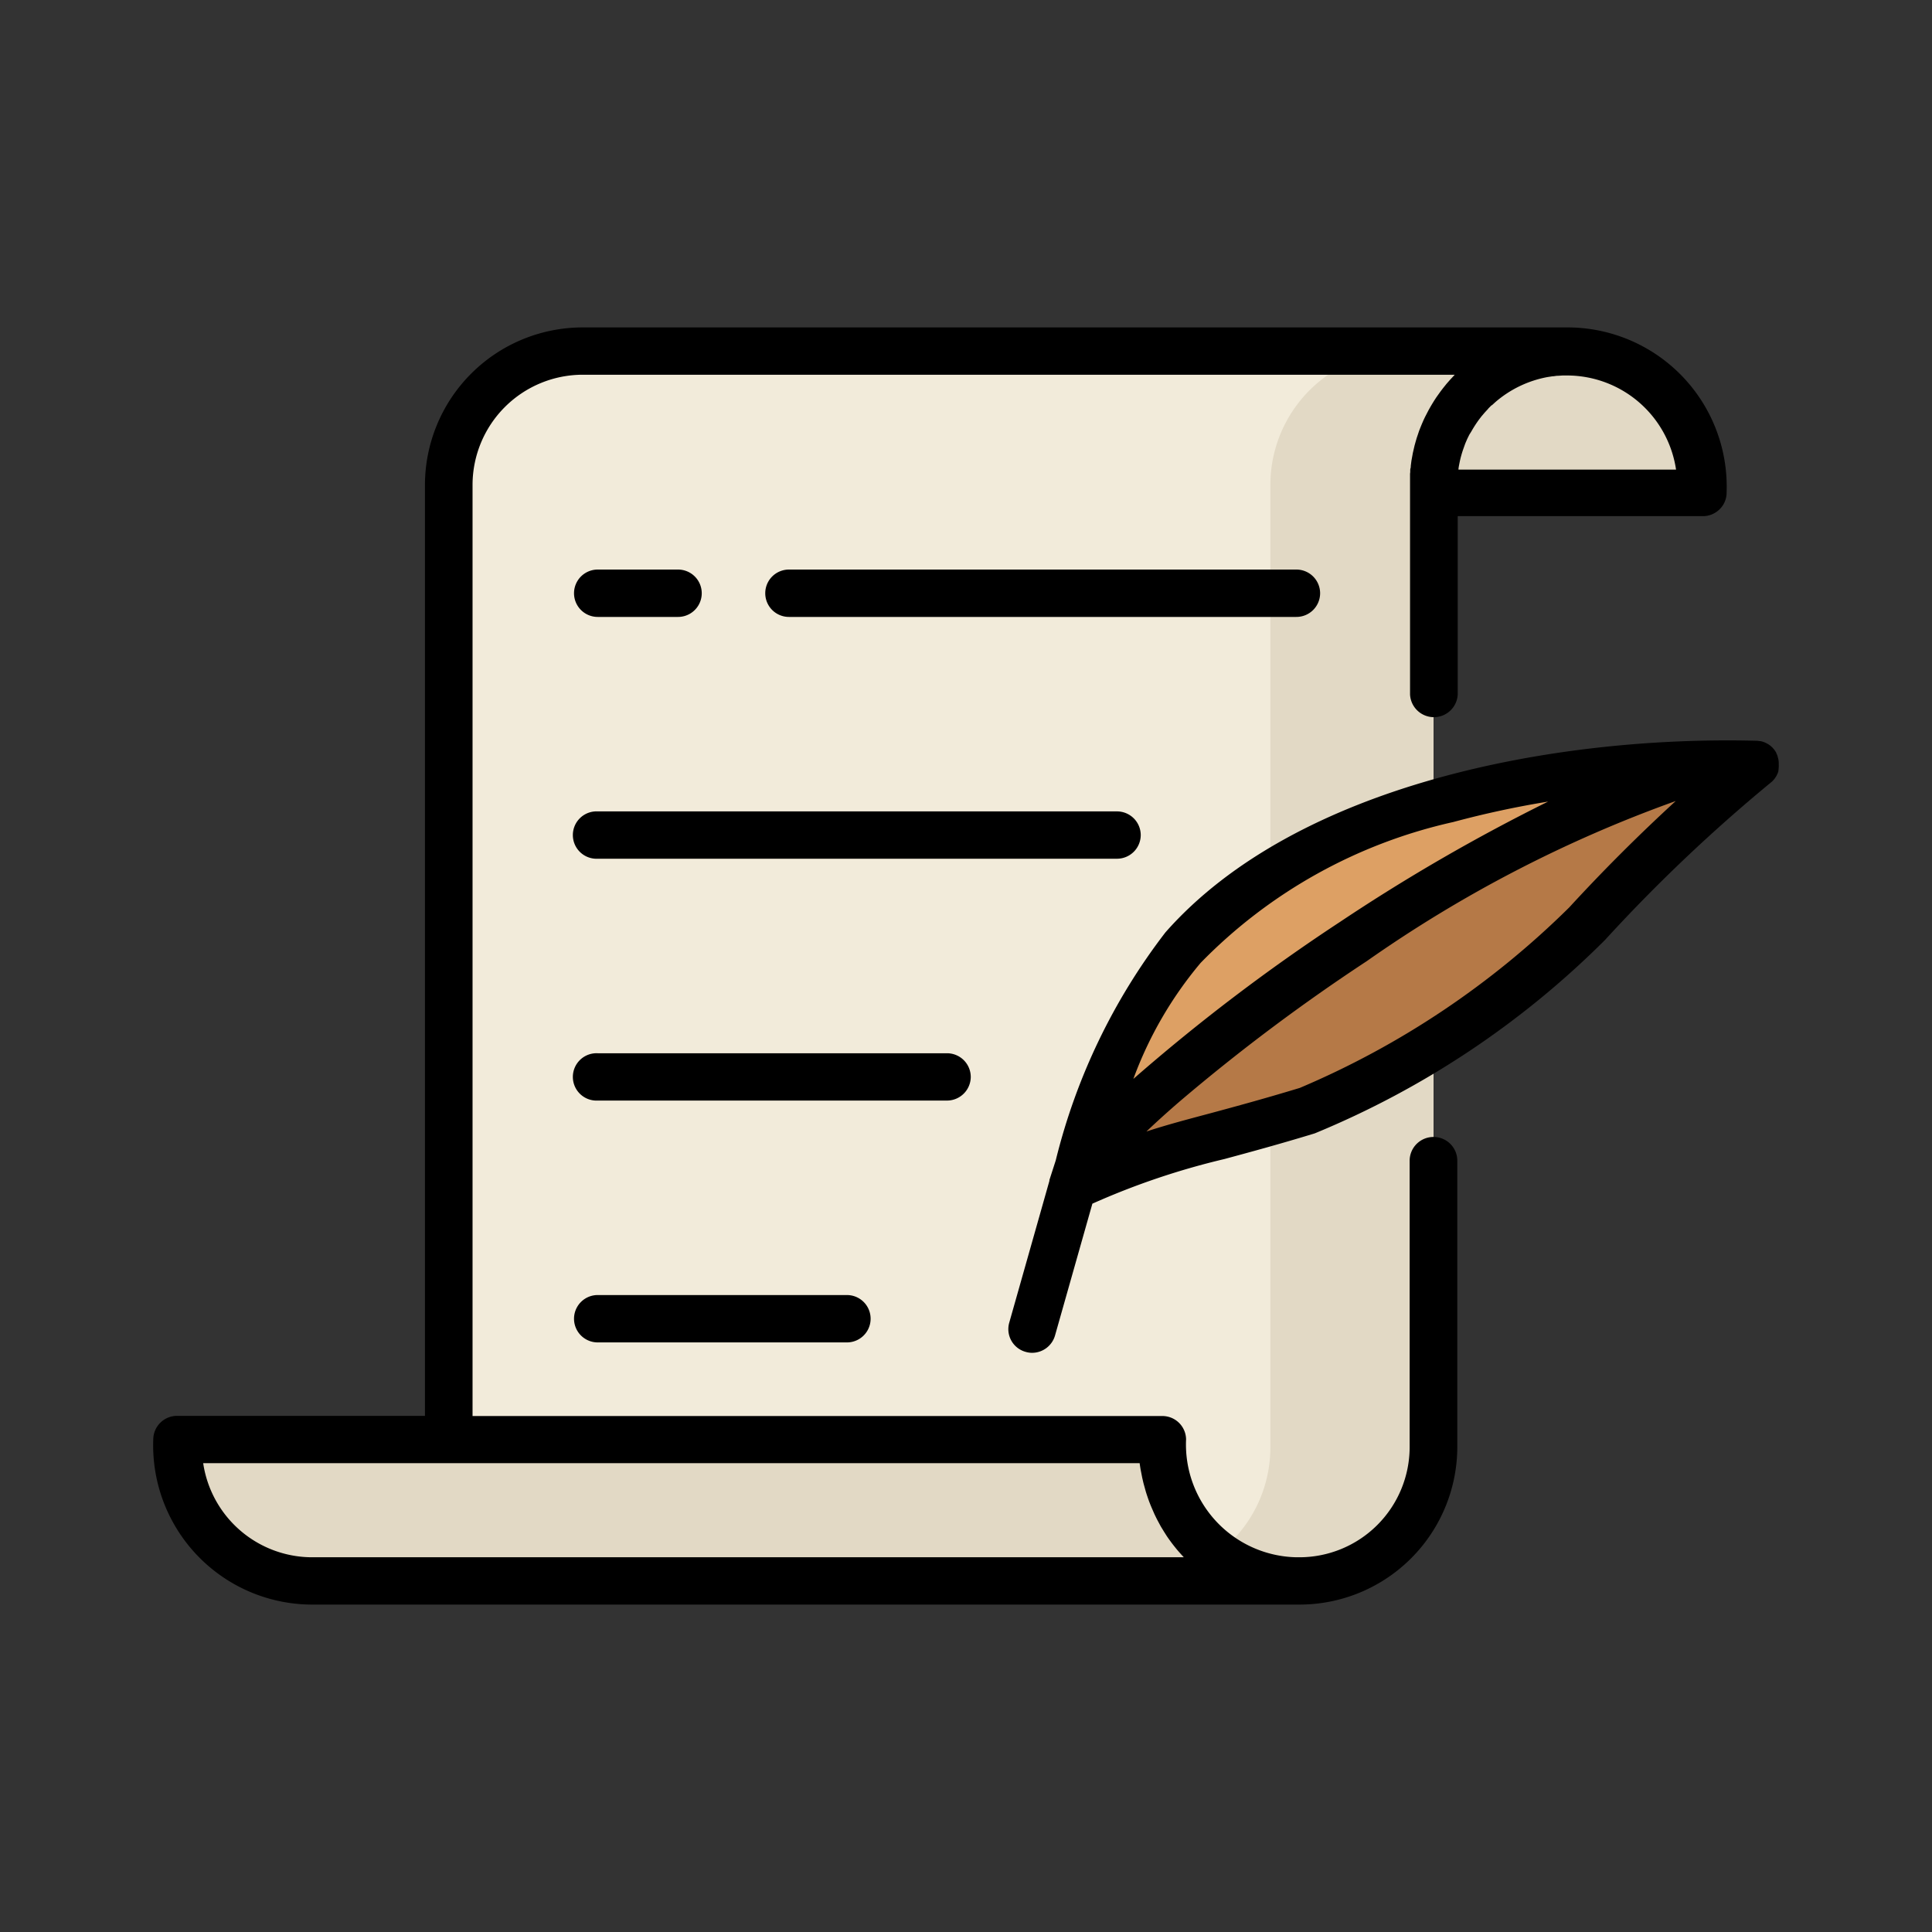 <svg xmlns="http://www.w3.org/2000/svg" width="100%" height="100%" viewBox="-0.64 -0.64 33.28 33.28"><rect x="-0.64" y="-0.64" width="33.28" height="33.28" fill="#333333" stroke="none"/><path fill="#f2ebda" d="M24.053 7.707a2.306 2.306 0 012.314-2.3H9.4a2.307 2.307 0 00-2.315 2.3v18.885h14.653a2.307 2.307 0 002.315-2.3z"/><path fill="#e2d9c5" d="M28.685 7.844h-4.632v16.449a2.307 2.307 0 01-2.315 2.3H4.724a2.345 2.345 0 01-2.314-2.437h16.963a2.47 2.47 0 00.942 1.978 2.291 2.291 0 00.928-1.841V7.707a2.306 2.306 0 012.314-2.3h2.814a2.344 2.344 0 012.314 2.437z"/><path fill="#dda064" d="M17.816 19.8a11.156 11.156 0 011.917-4.122c2.21-2.507 6.642-3.244 9.857-3.162a28.516 28.516 0 00-2.9 2.752 15.113 15.113 0 01-4.821 3.22 25.123 25.123 0 00-4.053 1.312z"/><path fill="#b57947" d="M17.816 19.8c.476-1.472 8.559-7.366 11.774-7.284a28.516 28.516 0 00-2.9 2.752 15.113 15.113 0 01-4.821 3.22 25.123 25.123 0 00-4.053 1.312z"/><path d="M22.1 9.579a.409.409 0 00-.41-.408h-8.74a.408.408 0 100 .816h8.737a.409.409 0 00.413-.408zm-12.444.408h1.384a.408.408 0 100-.816H9.656a.408.408 0 100 .816zm0 11.681a.408.408 0 100 .816h4.293a.408.408 0 100-.816zm6.426-3.758a.409.409 0 00-.411-.407H9.656a.408.408 0 100 .815h6.015a.41.41 0 00.411-.408zm2.928-4.165a.409.409 0 00-.411-.408H9.656a.408.408 0 100 .815H18.6a.409.409 0 00.41-.407zm5.043 5.2a.41.41 0 00-.411.408v4.94a1.9 1.9 0 01-1.9 1.892h-.051a1.943 1.943 0 01-1.9-2.033.408.408 0 00-.41-.4H7.5V7.707a1.9 1.9 0 011.9-1.892h15.019l-.035.038-.043.046-.043.049a.966.966 0 00-.041.049l-.041.051-.039.051-.038.053-.037.052-.036.055-.034.055-.033.056-.032.057-.03.058-.03.058-.027.057-.026.06-.025.061-.024.061-.021.063-.021.062-.019.066-.017.061-.016.069-.014.061-.013.072-.011.06-.01.078c-.003.026 0 .038-.007.056s0 .059-.007.088V11.323a.411.411 0 00.821 0V8.251h4.222a.409.409 0 00.292-.121.4.4 0 00.118-.29A2.743 2.743 0 0026.367 5H9.4a2.718 2.718 0 00-2.72 2.707v16.042H2.41a.41.41 0 00-.41.411A2.742 2.742 0 004.724 27h17.014a2.719 2.719 0 002.725-2.707v-4.94a.409.409 0 00-.41-.408zm.431-11.518l.006-.037.01-.052.008-.039.011-.048.011-.041.013-.045.013-.041.015-.043.015-.042L24.6 7l.018-.042.016-.037.021-.043.016-.032.029-.046.01-.017a2.053 2.053 0 01.125-.193l.045-.059.008-.009.046-.054.009-.01.049-.053.008-.011.053-.053h.006l.058-.053a1.906 1.906 0 01.9-.433l.085-.013c.027 0 .054-.007.082-.009h.016l.076-.005h.092a1.9 1.9 0 011.863 1.621h-3.748zM4.724 26.185a1.9 1.9 0 01-1.864-1.621h16.131c.006.042.012.084.02.126l.008.041.016.082.011.048c.006.025.011.049.018.073l.014.05.019.069.016.051.022.065.018.051.025.064.02.048.028.064.02.046.032.066.021.041.041.076.015.028.061.1.015.023c.016.026.032.051.049.075l.024.034.045.061.028.036.044.055.03.036.046.052.032.035.023.025zM30 12.514V12.5a.369.369 0 00-.02-.11v-.006a.483.483 0 00-.023-.052v-.006a.494.494 0 00-.027-.042l-.006-.009-.035-.04-.009-.008a.276.276 0 00-.037-.031.331.331 0 00-.047-.029l-.009-.005a.461.461 0 00-.051-.022.341.341 0 00-.055-.014h-.012a.355.355 0 00-.057-.006c-3.434-.088-7.912.733-10.176 3.3a10.578 10.578 0 00-1.89 3.928l-.109.338v.014l-.693 2.447a.406.406 0 00.284.5.387.387 0 00.111.016.411.411 0 00.395-.3l.643-2.269a12.791 12.791 0 012.275-.769c.444-.12.947-.256 1.556-.442a15.343 15.343 0 005-3.332 27.951 27.951 0 012.859-2.714.378.378 0 00.041-.039.346.346 0 00.034-.044l.006-.009a.4.4 0 00.046-.1v-.01a.486.486 0 00.006-.067.234.234 0 000-.038zm-9.959 3.433a8.73 8.73 0 014.352-2.427 16.519 16.519 0 011.634-.352 32.007 32.007 0 00-3.579 2.069 32.733 32.733 0 00-3.565 2.708 6.672 6.672 0 011.158-1.998zm6.349-.955a14.82 14.82 0 01-4.64 3.108c-.6.182-1.092.316-1.53.434-.4.107-.756.2-1.112.317.159-.152.346-.322.566-.512a32.725 32.725 0 013.23-2.423 22.384 22.384 0 015.322-2.758 30.16 30.16 0 00-1.836 1.834z"/></svg>
